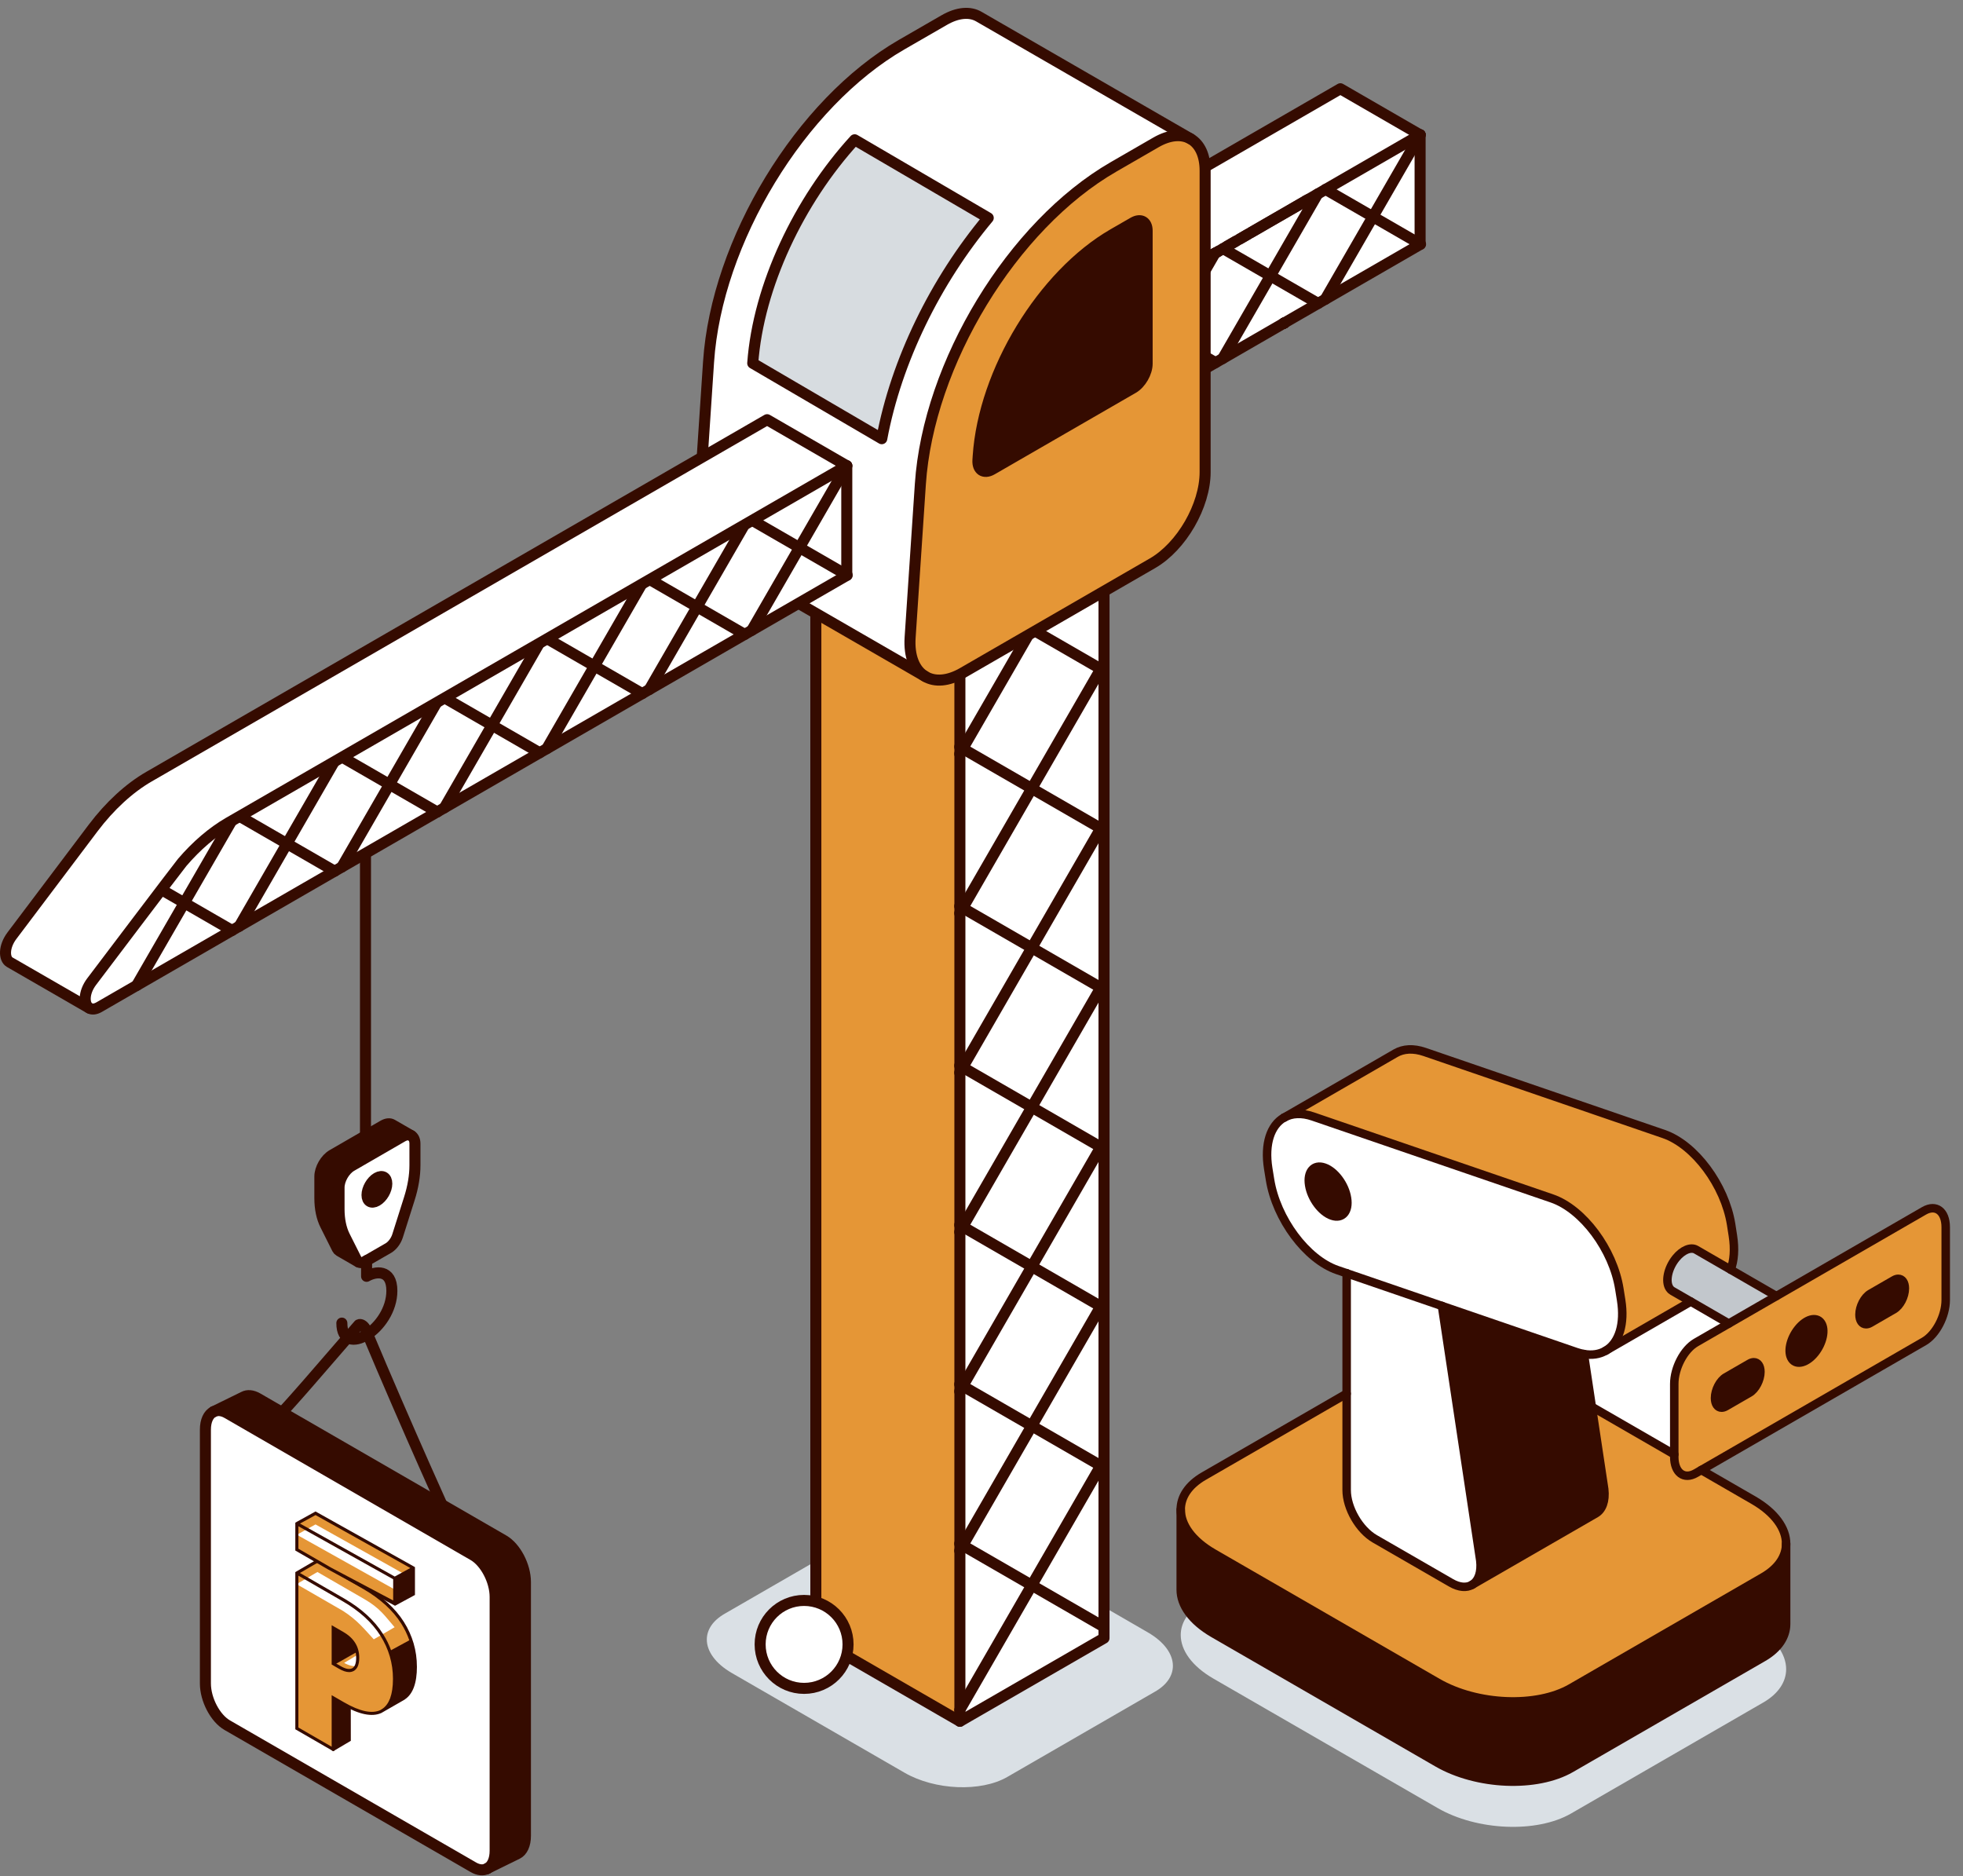 <svg width="113" height="108" viewBox="0 0 113 108" fill="none" xmlns="http://www.w3.org/2000/svg">
<rect x="0" y="0" width="113" height="108" fill="#808080" stroke="none"/>
<path d="M67.518 95.885C67.518 96.442 67.182 96.973 66.496 97.367L57.983 102.283C56.467 103.158 53.82 103.048 52.072 102.039L42.135 96.303C41.178 95.751 40.688 95.044 40.688 94.372C40.688 93.817 41.024 93.286 41.71 92.891L48.04 89.237V93.508C48.04 94.304 48.598 95.271 49.287 95.669L52.663 97.617C53.029 97.828 53.356 97.847 53.594 97.71L59.082 94.543C59.363 94.38 59.517 94.001 59.454 93.464L58.906 89.819L62.559 91.929V92.032C62.559 92.739 62.988 93.065 63.521 92.757L63.758 92.619L66.071 93.957C67.028 94.509 67.518 95.216 67.518 95.886V95.885Z" fill="#DAE0E5"/>
<g clip-path="url(#clip0_4502_7078)">
<path d="M22.573 64.733L23.674 65.368C23.544 65.293 23.362 65.304 23.163 65.418L20.234 67.112C19.836 67.341 19.514 67.897 19.514 68.357V69.597C19.514 70.196 19.624 70.728 19.836 71.151L20.517 72.508C20.545 72.563 20.583 72.605 20.627 72.633L19.535 72.002C19.486 71.974 19.446 71.93 19.416 71.873L18.737 70.516C18.523 70.093 18.413 69.561 18.413 68.962V67.722C18.413 67.262 18.735 66.706 19.133 66.477L22.065 64.783C22.264 64.669 22.444 64.659 22.573 64.733Z" fill="#350B00"/>
<path d="M22.266 68.13C22.266 68.494 22.012 68.935 21.696 69.117C21.381 69.299 21.127 69.153 21.127 68.788C21.127 68.424 21.381 67.982 21.696 67.8C22.012 67.618 22.266 67.766 22.266 68.13Z" fill="#350B00"/>
<path d="M21.108 72.559L21.043 72.597C20.886 72.689 20.742 72.699 20.636 72.638L20.63 72.633C20.586 72.606 20.547 72.564 20.52 72.508L19.838 71.152C19.627 70.728 19.517 70.197 19.517 69.598V68.357C19.517 67.898 19.838 67.341 20.236 67.113L23.166 65.419C23.365 65.305 23.547 65.294 23.676 65.37C23.805 65.447 23.886 65.608 23.886 65.834V67.075C23.886 67.676 23.776 68.332 23.562 69.003L22.883 71.145C22.789 71.435 22.584 71.706 22.36 71.838L21.108 72.559ZM21.701 69.117C22.017 68.935 22.271 68.495 22.271 68.131C22.271 67.767 22.017 67.618 21.701 67.801C21.386 67.983 21.132 68.425 21.132 68.789C21.132 69.153 21.386 69.299 21.701 69.117Z" fill="white"/>
<path d="M20.636 72.638C20.742 72.699 20.886 72.689 21.043 72.597L22.36 71.838C22.584 71.706 22.789 71.435 22.883 71.145L23.562 69.003C23.776 68.332 23.886 67.676 23.886 67.075V65.834C23.886 65.608 23.805 65.447 23.676 65.37C23.547 65.294 23.365 65.305 23.166 65.419L20.236 67.113C19.838 67.341 19.517 67.898 19.517 68.357V69.598C19.517 70.197 19.627 70.728 19.838 71.152L20.52 72.508C20.547 72.564 20.586 72.606 20.63 72.633L20.636 72.638Z" stroke="#350B00" stroke-width="0.635" stroke-linecap="round" stroke-linejoin="round"/>
<path d="M21.103 72.559V73.465C21.59 73.183 22.558 73.016 22.558 74.301C22.558 76.479 19.679 78.237 19.679 76.158" stroke="#350B00" stroke-width="0.635" stroke-linecap="round" stroke-linejoin="round"/>
<path d="M22.266 68.13C22.266 67.766 22.012 67.618 21.696 67.8C21.381 67.982 21.127 68.424 21.127 68.788C21.127 69.153 21.381 69.299 21.696 69.117C22.012 68.935 22.266 68.494 22.266 68.13Z" stroke="#350B00" stroke-width="0.635" stroke-linecap="round" stroke-linejoin="round"/>
<path d="M20.634 72.637L19.535 72.002C19.486 71.974 19.446 71.93 19.416 71.873L18.737 70.516C18.523 70.093 18.413 69.561 18.413 68.962V67.722C18.413 67.262 18.735 66.706 19.133 66.477L22.065 64.783C22.264 64.669 22.444 64.659 22.573 64.733L23.674 65.368" stroke="#350B00" stroke-width="0.635" stroke-linecap="round" stroke-linejoin="round"/>
<path d="M21.039 65.796V45.51" stroke="#350B00" stroke-width="0.635" stroke-linecap="round" stroke-linejoin="round"/>
<path d="M55.215 29.391C54.978 29.529 54.785 29.533 54.648 29.453C54.315 29.258 54.3 28.561 54.775 27.931C58.862 22.736 59.993 20.323 62.675 18.771L67.66 15.894C67.66 15.894 67.673 15.886 67.69 15.877C67.694 15.873 67.7 15.871 67.709 15.867C67.713 15.864 67.717 15.86 67.722 15.858C67.73 15.852 67.741 15.847 67.751 15.841C67.76 15.835 67.77 15.828 67.783 15.824C67.787 15.82 67.791 15.818 67.796 15.816C67.808 15.807 67.823 15.799 67.842 15.788C67.673 15.886 67.679 15.89 67.916 15.746C67.94 15.731 67.965 15.716 67.995 15.701L68.024 15.682L68.071 15.657C68.084 15.648 68.096 15.64 68.111 15.634L68.153 15.608L68.45 15.437C67.931 15.737 67.98 15.708 68.687 15.301C68.695 15.295 68.704 15.291 68.712 15.287C68.729 15.276 68.744 15.267 68.761 15.259L68.968 15.138C68.297 15.526 68.342 15.5 69.117 15.052L69.244 14.979C68.649 15.322 68.799 15.236 69.663 14.736L70.141 14.461C69.773 14.675 69.995 14.541 70.628 14.179C70.711 14.133 70.791 14.086 70.871 14.04C70.711 14.133 70.842 14.056 71.138 13.885L72.438 13.136C73.048 12.784 73.2 12.695 72.772 12.941C73.568 12.484 73.776 12.363 73.268 12.655C74.104 12.175 74.231 12.101 73.615 12.456C73.708 12.403 73.797 12.35 73.88 12.304C74.656 11.861 74.703 11.83 74.047 12.206C74.068 12.194 74.089 12.183 74.108 12.172C74.843 11.755 74.879 11.728 74.269 12.079C74.297 12.062 74.322 12.048 74.347 12.033C74.997 11.656 75.029 11.639 74.496 11.946C75.103 11.597 75.143 11.573 74.745 11.802L81.746 7.759V14.073L73.945 18.578C73.945 18.578 73.943 18.58 73.939 18.58L73.926 18.589C73.926 18.589 73.92 18.589 73.92 18.593C73.918 18.595 73.913 18.597 73.909 18.599H73.903C73.89 18.61 73.877 18.616 73.867 18.623C73.841 18.637 73.812 18.654 73.774 18.678L73.763 18.682C73.746 18.692 73.731 18.701 73.719 18.709L55.215 29.391Z" fill="white"/>
<path d="M75.171 11.557L75.143 11.574C75.069 11.618 74.745 11.802 74.745 11.802L75.171 11.557Z" fill="white"/>
<path d="M74.751 11.803C75.149 11.575 75.109 11.598 74.501 11.947L74.751 11.803Z" fill="white"/>
<path d="M74.5 11.947C75.034 11.64 75.002 11.657 74.352 12.034C74.327 12.049 74.301 12.063 74.274 12.08C74.883 11.729 74.847 11.756 74.113 12.173C74.094 12.184 74.073 12.195 74.052 12.207C74.708 11.831 74.661 11.862 73.884 12.305C73.802 12.351 73.713 12.404 73.62 12.457C74.236 12.101 74.109 12.175 73.272 12.656L74.5 11.947Z" fill="white"/>
<path d="M73.951 18.58C73.951 18.58 73.949 18.58 73.949 18.582H73.943C73.943 18.582 73.949 18.58 73.951 18.58Z" fill="white"/>
<path d="M73.949 18.581C73.949 18.581 73.935 18.588 73.931 18.59L73.945 18.581H73.949Z" fill="white"/>
<path d="M73.915 18.6C73.915 18.6 73.899 18.609 73.893 18.614L73.909 18.602H73.915V18.6Z" fill="white"/>
<path d="M73.905 18.602L73.89 18.612C73.89 18.612 73.875 18.619 73.868 18.623C73.879 18.617 73.892 18.61 73.905 18.602Z" fill="white"/>
<path d="M73.273 12.656C73.781 12.364 73.573 12.484 72.777 12.941L73.273 12.656Z" fill="white"/>
<path d="M72.776 12.942C73.204 12.696 73.052 12.785 72.442 13.136L72.019 13.38L72.776 12.942Z" fill="white"/>
<path d="M71.137 13.885C70.841 14.057 70.71 14.133 70.87 14.04C70.79 14.086 70.71 14.133 70.627 14.18L71.137 13.885Z" fill="white"/>
<path d="M70.146 14.462L69.875 14.619C69.911 14.597 69.945 14.578 69.979 14.557C70.036 14.523 70.091 14.494 70.146 14.462Z" fill="white"/>
<path d="M69.973 14.557C69.939 14.579 69.906 14.598 69.87 14.619L69.662 14.737C69.762 14.68 69.865 14.621 69.973 14.557Z" fill="white"/>
<path d="M69.244 14.981L69.117 15.053C69.157 15.029 69.2 15.004 69.244 14.981Z" fill="white"/>
<path d="M68.973 15.139L68.766 15.259C68.806 15.236 68.844 15.213 68.882 15.19C68.912 15.173 68.943 15.156 68.973 15.139Z" fill="white"/>
<path d="M68.881 15.191C68.843 15.214 68.805 15.237 68.764 15.26C68.748 15.269 68.733 15.277 68.716 15.288C68.769 15.256 68.824 15.224 68.881 15.191Z" fill="white"/>
<path d="M68.451 15.438L68.384 15.477C68.405 15.464 68.427 15.451 68.451 15.438Z" fill="white"/>
<path d="M68.319 15.517C68.275 15.542 68.234 15.565 68.196 15.588L68.158 15.61C68.213 15.578 68.266 15.548 68.319 15.517Z" fill="white"/>
<path d="M68.156 15.609L68.113 15.634C68.098 15.641 68.086 15.649 68.073 15.658L68.026 15.683C68.069 15.658 68.113 15.634 68.156 15.609Z" fill="white"/>
<path d="M68.028 15.682L67.998 15.701C67.969 15.716 67.943 15.731 67.92 15.746L68.028 15.682Z" fill="white"/>
<path d="M67.715 15.867C67.715 15.867 67.699 15.874 67.694 15.879L67.704 15.872C67.704 15.872 67.71 15.867 67.715 15.867Z" fill="white"/>
<path d="M54.777 27.931C54.303 28.562 54.315 29.263 54.65 29.453L50.06 26.807C49.726 26.613 49.713 25.914 50.19 25.281L54.866 19.081C55.825 17.811 56.942 16.784 58.088 16.123L77.159 5.109L81.748 7.76L70.63 14.18C69.999 14.546 69.775 14.675 70.143 14.462L69.665 14.737C68.801 15.234 68.651 15.323 69.246 14.98C69.201 15.004 69.159 15.029 69.119 15.052C68.344 15.501 68.299 15.527 68.971 15.139C68.941 15.156 68.909 15.173 68.88 15.19C68.822 15.224 68.767 15.255 68.714 15.287C68.706 15.291 68.698 15.296 68.689 15.302C67.982 15.709 67.933 15.738 68.452 15.438C68.429 15.45 68.407 15.463 68.386 15.476C68.386 15.476 67.954 15.726 67.918 15.747C67.679 15.886 67.675 15.886 67.844 15.789C67.825 15.8 67.811 15.808 67.798 15.816C67.794 15.819 67.789 15.821 67.785 15.825C67.772 15.829 67.762 15.835 67.753 15.842C67.743 15.848 67.732 15.852 67.724 15.859C67.719 15.861 67.715 15.865 67.711 15.867C67.707 15.867 67.705 15.869 67.7 15.871L67.692 15.878C67.675 15.886 67.665 15.893 67.662 15.895L62.677 18.772C59.995 20.323 58.864 22.737 54.777 27.931Z" fill="white"/>
<path d="M72.019 13.379L81.75 7.759" stroke="#350B00" stroke-width="0.635" stroke-linecap="round" stroke-linejoin="round"/>
<path d="M71.373 13.753L71.849 13.478" stroke="#350B00" stroke-width="0.635" stroke-linecap="round" stroke-linejoin="round"/>
<path d="M70.627 14.18L71.137 13.885" stroke="#350B00" stroke-width="0.635" stroke-linecap="round" stroke-linejoin="round"/>
<path d="M69.662 14.737C69.762 14.68 69.865 14.621 69.973 14.557" stroke="#350B00" stroke-width="0.635" stroke-linecap="round" stroke-linejoin="round"/>
<path d="M68.716 15.288C68.769 15.256 68.824 15.224 68.881 15.191" stroke="#350B00" stroke-width="0.635" stroke-linecap="round" stroke-linejoin="round"/>
<path d="M67.694 15.879C67.694 15.879 67.706 15.872 67.715 15.867" stroke="#350B00" stroke-width="0.635" stroke-linecap="round" stroke-linejoin="round"/>
<path d="M67.92 15.746C67.943 15.731 67.969 15.716 67.998 15.701L68.028 15.682" stroke="#350B00" stroke-width="0.635" stroke-linecap="round" stroke-linejoin="round"/>
<path d="M68.026 15.683L68.073 15.658C68.086 15.649 68.098 15.641 68.113 15.634L68.156 15.609" stroke="#350B00" stroke-width="0.635" stroke-linecap="round" stroke-linejoin="round"/>
<path d="M68.319 15.517C68.275 15.542 68.234 15.565 68.196 15.588L68.158 15.61" stroke="#350B00" stroke-width="0.635" stroke-linecap="round" stroke-linejoin="round"/>
<path d="M68.451 15.438L68.384 15.477" stroke="#350B00" stroke-width="0.635" stroke-linecap="round" stroke-linejoin="round"/>
<path d="M68.973 15.139L68.766 15.259" stroke="#350B00" stroke-width="0.635" stroke-linecap="round" stroke-linejoin="round"/>
<path d="M69.244 14.981L69.117 15.053" stroke="#350B00" stroke-width="0.635" stroke-linecap="round" stroke-linejoin="round"/>
<path d="M70.146 14.462L69.875 14.619" stroke="#350B00" stroke-width="0.635" stroke-linecap="round" stroke-linejoin="round"/>
<path d="M75.283 11.494C75.283 11.494 75.281 11.496 75.277 11.498L75.256 11.511C75.256 11.511 75.249 11.515 75.243 11.518C75.243 11.518 75.283 11.494 75.205 11.539L75.201 11.543L75.171 11.558" stroke="#350B00" stroke-width="0.635" stroke-linecap="round" stroke-linejoin="round"/>
<path d="M69.875 14.618C69.911 14.597 69.945 14.578 69.979 14.556C70.036 14.523 70.091 14.493 70.146 14.461C69.778 14.675 70 14.542 70.633 14.18C70.715 14.133 70.796 14.087 70.876 14.04C70.715 14.133 70.847 14.057 71.143 13.886L72.443 13.136C73.052 12.785 73.205 12.696 72.777 12.941C73.573 12.484 73.781 12.363 73.273 12.656C74.109 12.175 74.236 12.101 73.62 12.457C73.713 12.404 73.802 12.351 73.884 12.304C74.661 11.862 74.708 11.83 74.052 12.207C74.073 12.194 74.094 12.184 74.113 12.173C74.848 11.756 74.884 11.728 74.274 12.08C74.301 12.063 74.327 12.048 74.352 12.033C75.002 11.656 75.034 11.639 74.5 11.946C75.108 11.597 75.148 11.574 74.75 11.802L75.176 11.557" stroke="#350B00" stroke-width="0.635" stroke-linecap="round" stroke-linejoin="round"/>
<path d="M69.87 14.619L69.662 14.737" stroke="#350B00" stroke-width="0.635" stroke-linecap="round" stroke-linejoin="round"/>
<path d="M68.383 15.475C68.404 15.462 68.426 15.45 68.449 15.437C67.93 15.737 67.979 15.708 68.686 15.301C68.695 15.295 68.703 15.291 68.711 15.287C68.728 15.276 68.743 15.267 68.76 15.259C68.8 15.236 68.838 15.212 68.876 15.189C68.906 15.172 68.938 15.155 68.968 15.138C68.296 15.526 68.341 15.5 69.116 15.052C69.156 15.028 69.198 15.003 69.243 14.979C68.648 15.322 68.798 15.236 69.662 14.736" stroke="#350B00" stroke-width="0.635" stroke-linecap="round" stroke-linejoin="round"/>
<path d="M68.385 15.476L68.314 15.517" stroke="#350B00" stroke-width="0.635" stroke-linecap="round" stroke-linejoin="round"/>
<path d="M67.713 15.868C67.713 15.868 67.721 15.861 67.726 15.859C67.734 15.853 67.745 15.849 67.755 15.842C67.764 15.836 67.774 15.83 67.787 15.825C67.791 15.821 67.796 15.819 67.8 15.817C67.812 15.809 67.827 15.8 67.846 15.79C67.677 15.887 67.681 15.887 67.92 15.747C67.956 15.726 67.992 15.705 68.028 15.684C68.071 15.658 68.115 15.635 68.157 15.61C68.213 15.578 68.265 15.548 68.318 15.517" stroke="#350B00" stroke-width="0.635" stroke-linecap="round" stroke-linejoin="round"/>
<path d="M67.715 15.867C67.715 15.867 67.708 15.87 67.704 15.872L67.694 15.879" stroke="#350B00" stroke-width="0.635" stroke-linecap="round" stroke-linejoin="round"/>
<path d="M54.648 29.454C54.314 29.264 54.301 28.563 54.776 27.932C58.863 22.737 59.994 20.324 62.676 18.772L67.661 15.895C67.661 15.895 67.674 15.887 67.691 15.878" stroke="#350B00" stroke-width="0.635" stroke-linecap="round" stroke-linejoin="round"/>
<path d="M73.915 18.6C73.915 18.6 73.899 18.609 73.893 18.614" stroke="#350B00" stroke-width="0.635" stroke-linecap="round" stroke-linejoin="round"/>
<path d="M73.951 18.58C73.951 18.58 73.949 18.582 73.943 18.582H73.951V18.58Z" stroke="#350B00" stroke-width="0.635" stroke-linecap="round" stroke-linejoin="round"/>
<path d="M73.931 18.59L73.945 18.581H73.949L73.931 18.59Z" stroke="#350B00" stroke-width="0.635" stroke-linecap="round" stroke-linejoin="round"/>
<path d="M73.893 18.613L73.908 18.602" stroke="#350B00" stroke-width="0.635" stroke-linecap="round" stroke-linejoin="round"/>
<path d="M73.891 18.613C73.891 18.613 73.875 18.619 73.868 18.624" stroke="#350B00" stroke-width="0.635" stroke-linecap="round" stroke-linejoin="round"/>
<path d="M73.907 18.602C73.894 18.61 73.881 18.616 73.871 18.623C73.845 18.637 73.816 18.654 73.778 18.678L73.767 18.682C73.75 18.693 73.735 18.701 73.722 18.709L55.219 29.391C54.982 29.529 54.789 29.535 54.651 29.453" stroke="#350B00" stroke-width="0.635" stroke-linecap="round" stroke-linejoin="round"/>
<path d="M73.905 18.603L73.913 18.6" stroke="#350B00" stroke-width="0.635" stroke-linecap="round" stroke-linejoin="round"/>
<path d="M81.748 7.759V14.073L73.947 18.578C73.947 18.578 73.945 18.578 73.945 18.58C73.939 18.58 73.932 18.587 73.928 18.589C73.924 18.591 73.922 18.589 73.922 18.593C73.92 18.595 73.915 18.597 73.911 18.599" stroke="#350B00" stroke-width="0.635" stroke-linecap="round" stroke-linejoin="round"/>
<path d="M81.748 7.76L77.159 5.109L58.088 16.123C56.942 16.784 55.825 17.811 54.866 19.081L50.19 25.281C49.713 25.914 49.726 26.613 50.06 26.807L54.65 29.456" stroke="#350B00" stroke-width="0.635" stroke-linecap="round" stroke-linejoin="round"/>
<path d="M81.755 7.757L76.287 17.228" stroke="#350B00" stroke-width="0.635" stroke-linecap="round" stroke-linejoin="round"/>
<path d="M75.876 17.466L70.408 14.31" stroke="#350B00" stroke-width="0.635" stroke-linecap="round" stroke-linejoin="round"/>
<path d="M69.945 14.575L64.48 24.043" stroke="#350B00" stroke-width="0.635" stroke-linecap="round" stroke-linejoin="round"/>
<path d="M70.383 20.638L75.851 11.167" stroke="#350B00" stroke-width="0.635" stroke-linecap="round" stroke-linejoin="round"/>
<path d="M76.306 10.902L81.774 14.058" stroke="#350B00" stroke-width="0.635" stroke-linecap="round" stroke-linejoin="round"/>
<path d="M69.972 20.872L64.504 17.716" stroke="#350B00" stroke-width="0.635" stroke-linecap="round" stroke-linejoin="round"/>
<path d="M63.55 25.437V94.291L55.256 99.079V30.227L63.55 25.437Z" fill="white"/>
<path d="M63.552 25.437L55.258 30.228L46.964 25.437L55.258 20.649L63.552 25.437Z" fill="white"/>
<path d="M55.258 30.227V99.079L46.964 94.291V25.437L55.258 30.227Z" fill="#E59636"/>
<path d="M46.964 25.437L55.258 20.649L63.552 25.437L55.258 30.228L46.964 25.437Z" stroke="#350B00" stroke-width="0.635" stroke-linecap="round" stroke-linejoin="round"/>
<path d="M55.256 30.227V99.079" stroke="#350B00" stroke-width="0.635" stroke-linecap="round" stroke-linejoin="round"/>
<path d="M46.964 25.437V94.291L55.258 99.079L63.552 94.291V25.437" stroke="#350B00" stroke-width="0.635" stroke-linecap="round" stroke-linejoin="round"/>
<path d="M55.246 33.818L63.54 38.606" stroke="#350B00" stroke-width="0.635" stroke-linecap="round" stroke-linejoin="round"/>
<path d="M55.246 43.397L63.54 29.03" stroke="#350B00" stroke-width="0.635" stroke-linecap="round" stroke-linejoin="round"/>
<path d="M55.246 42.991L63.54 47.78" stroke="#350B00" stroke-width="0.635" stroke-linecap="round" stroke-linejoin="round"/>
<path d="M55.246 52.57L63.54 38.203" stroke="#350B00" stroke-width="0.635" stroke-linecap="round" stroke-linejoin="round"/>
<path d="M55.246 52.162L63.54 56.951" stroke="#350B00" stroke-width="0.635" stroke-linecap="round" stroke-linejoin="round"/>
<path d="M55.246 61.741L63.54 47.374" stroke="#350B00" stroke-width="0.635" stroke-linecap="round" stroke-linejoin="round"/>
<path d="M55.246 61.335L63.54 66.124" stroke="#350B00" stroke-width="0.635" stroke-linecap="round" stroke-linejoin="round"/>
<path d="M55.246 70.914L63.54 56.547" stroke="#350B00" stroke-width="0.635" stroke-linecap="round" stroke-linejoin="round"/>
<path d="M55.246 70.508L63.54 75.297" stroke="#350B00" stroke-width="0.635" stroke-linecap="round" stroke-linejoin="round"/>
<path d="M55.246 80.087L63.54 65.72" stroke="#350B00" stroke-width="0.635" stroke-linecap="round" stroke-linejoin="round"/>
<path d="M55.246 79.68L63.54 84.468" stroke="#350B00" stroke-width="0.635" stroke-linecap="round" stroke-linejoin="round"/>
<path d="M55.246 89.259L63.54 74.891" stroke="#350B00" stroke-width="0.635" stroke-linecap="round" stroke-linejoin="round"/>
<path d="M55.246 88.853L63.54 93.641" stroke="#350B00" stroke-width="0.635" stroke-linecap="round" stroke-linejoin="round"/>
<path d="M55.246 98.432L63.54 84.064" stroke="#350B00" stroke-width="0.635" stroke-linecap="round" stroke-linejoin="round"/>
<path d="M69.373 9.829V27.173C69.373 29.105 68.018 31.457 66.341 32.422L55.414 38.733C54.574 39.218 53.816 39.26 53.272 38.945L53.229 38.919C52.649 38.559 52.321 37.785 52.391 36.699L52.98 27.871C53.443 20.915 58.278 12.968 64.089 9.613L66.545 8.195C67.326 7.744 68.035 7.701 68.545 7.998C69.055 8.294 69.373 8.927 69.373 9.829ZM66.032 20.932V13.282C66.032 12.765 65.67 12.556 65.224 12.816L64.089 13.47C60.02 15.818 56.631 21.385 56.307 26.256L56.293 26.48C56.257 27.048 56.629 27.297 57.103 27.024L65.224 22.335C65.67 22.077 66.032 21.449 66.032 20.932Z" fill="#E59636"/>
<path d="M56.353 0.959L68.546 7.997C68.036 7.701 67.327 7.743 66.546 8.194L64.09 9.613C58.279 12.968 53.444 20.915 52.981 27.871L52.392 36.698C52.323 37.784 52.651 38.559 53.231 38.919L41.08 31.906C40.476 31.556 40.127 30.771 40.201 29.657L40.788 20.832C41.251 13.876 46.088 5.927 51.899 2.572L54.355 1.156C55.136 0.705 55.843 0.66 56.353 0.959ZM56.887 12.543L49.198 8.046C45.997 11.543 43.652 16.474 43.33 20.908L50.758 25.252C51.596 20.762 53.855 16.169 56.887 12.543Z" fill="white"/>
<path d="M66.035 13.281V20.932C66.035 21.448 65.673 22.077 65.227 22.335L57.106 27.024C56.632 27.297 56.259 27.047 56.295 26.48L56.31 26.256C56.634 21.385 60.023 15.817 64.092 13.47L65.227 12.816C65.673 12.555 66.035 12.765 66.035 13.281Z" fill="#350B00"/>
<path d="M49.199 8.046L56.888 12.542C53.856 16.168 51.597 20.762 50.759 25.252L43.331 20.908C43.653 16.473 45.998 11.543 49.199 8.046Z" fill="#D7DCE0"/>
<path d="M53.229 38.919C52.649 38.559 52.321 37.785 52.391 36.699L52.98 27.871C53.443 20.915 58.278 12.968 64.089 9.613L66.545 8.195C67.326 7.744 68.035 7.701 68.545 7.998C69.055 8.294 69.373 8.927 69.373 9.829V27.173C69.373 29.105 68.018 31.457 66.341 32.422L55.414 38.733C54.574 39.218 53.816 39.26 53.272 38.945" stroke="#350B00" stroke-width="0.635" stroke-linecap="round" stroke-linejoin="round"/>
<path d="M66.035 20.932V13.281C66.035 12.765 65.673 12.555 65.227 12.816L64.092 13.47C60.023 15.817 56.634 21.385 56.31 26.256L56.295 26.48C56.259 27.047 56.632 27.297 57.106 27.024L65.227 22.335C65.673 22.077 66.035 21.448 66.035 20.932Z" stroke="#350B00" stroke-width="0.635" stroke-linecap="round" stroke-linejoin="round"/>
<path d="M53.273 38.944L41.08 31.906C40.476 31.556 40.127 30.771 40.201 29.657L40.788 20.832C41.251 13.876 46.088 5.927 51.899 2.572L54.355 1.156C55.136 0.705 55.843 0.66 56.353 0.959L68.546 7.997" stroke="#350B00" stroke-width="0.635" stroke-linecap="round" stroke-linejoin="round"/>
<path d="M43.331 20.908L50.759 25.252C51.597 20.762 53.856 16.168 56.888 12.542L49.199 8.046C45.998 11.543 43.653 16.473 43.331 20.908Z" stroke="#350B00" stroke-width="0.635" stroke-linecap="round" stroke-linejoin="round"/>
<path d="M5.713 57.967C5.476 58.104 5.283 58.108 5.146 58.028C4.813 57.833 4.799 57.137 5.273 56.506C5.273 56.506 10.305 49.852 10.489 49.639C11.316 48.673 12.235 47.888 13.173 47.346L48.745 26.808V33.123L5.713 57.967Z" fill="white"/>
<path d="M48.743 26.808L43.275 36.279" stroke="#350B00" stroke-width="0.635" stroke-linecap="round" stroke-linejoin="round"/>
<path d="M42.868 36.516L37.402 33.359" stroke="#350B00" stroke-width="0.635" stroke-linecap="round" stroke-linejoin="round"/>
<path d="M36.939 33.627L31.474 43.094" stroke="#350B00" stroke-width="0.635" stroke-linecap="round" stroke-linejoin="round"/>
<path d="M37.378 39.688L42.846 30.219" stroke="#350B00" stroke-width="0.635" stroke-linecap="round" stroke-linejoin="round"/>
<path d="M43.301 29.951L48.769 33.108" stroke="#350B00" stroke-width="0.635" stroke-linecap="round" stroke-linejoin="round"/>
<path d="M36.969 39.924L31.501 36.768" stroke="#350B00" stroke-width="0.635" stroke-linecap="round" stroke-linejoin="round"/>
<path d="M31.065 43.329L25.597 40.173" stroke="#350B00" stroke-width="0.635" stroke-linecap="round" stroke-linejoin="round"/>
<path d="M25.14 40.439L19.674 49.908" stroke="#350B00" stroke-width="0.635" stroke-linecap="round" stroke-linejoin="round"/>
<path d="M25.578 46.5L31.044 37.031" stroke="#350B00" stroke-width="0.635" stroke-linecap="round" stroke-linejoin="round"/>
<path d="M19.266 50.147L13.798 46.991" stroke="#350B00" stroke-width="0.635" stroke-linecap="round" stroke-linejoin="round"/>
<path d="M13.773 53.319L19.24 43.847" stroke="#350B00" stroke-width="0.635" stroke-linecap="round" stroke-linejoin="round"/>
<path d="M19.701 43.583L25.169 46.739" stroke="#350B00" stroke-width="0.635" stroke-linecap="round" stroke-linejoin="round"/>
<path d="M13.331 47.258L7.863 56.726" stroke="#350B00" stroke-width="0.635" stroke-linecap="round" stroke-linejoin="round"/>
<path d="M9.299 51.212L13.359 53.556" stroke="#350B00" stroke-width="0.635" stroke-linecap="round" stroke-linejoin="round"/>
<path d="M5.275 56.507C4.801 57.138 4.813 57.838 5.148 58.029L0.558 55.383C0.224 55.188 0.211 54.489 0.688 53.856L5.364 47.656C6.323 46.386 7.44 45.359 8.586 44.699L44.158 24.158L48.747 26.809L13.175 47.347C12.237 47.889 11.319 48.674 10.491 49.639C10.307 49.853 10.129 50.076 9.953 50.304L5.275 56.507Z" fill="white"/>
<path d="M48.745 26.808V33.123L5.713 57.967C5.476 58.104 5.283 58.108 5.146 58.028C4.813 57.833 4.799 57.137 5.273 56.506C5.273 56.506 10.305 49.852 10.489 49.639C11.316 48.673 12.235 47.888 13.173 47.346L48.745 26.808Z" stroke="#350B00" stroke-width="0.635" stroke-linecap="round" stroke-linejoin="round"/>
<path d="M48.747 26.809L44.158 24.158L8.586 44.699C7.44 45.359 6.323 46.386 5.364 47.656L0.688 53.856C0.211 54.489 0.224 55.188 0.558 55.383L5.148 58.031" stroke="#350B00" stroke-width="0.635" stroke-linecap="round" stroke-linejoin="round"/>
<path d="M30.246 91.061V105.67C30.246 106.193 30.066 106.555 29.786 106.699L28.046 107.554C28.321 107.406 28.497 107.044 28.497 106.527V91.919C28.497 90.994 27.934 89.918 27.24 89.518L13.078 81.343C12.79 81.178 12.525 81.152 12.313 81.245L14.026 80.405C14.244 80.291 14.521 80.31 14.824 80.483L28.986 88.659C29.68 89.059 30.244 90.134 30.244 91.059L30.246 91.061Z" fill="#350B00"/>
<path d="M28.499 91.92V106.529C28.499 107.046 28.323 107.406 28.048 107.556L28.042 107.56C27.824 107.672 27.546 107.655 27.244 107.48L13.082 99.304C12.387 98.904 11.824 97.829 11.824 96.904V82.295C11.824 81.774 12.002 81.412 12.284 81.266L12.318 81.249C12.529 81.156 12.794 81.179 13.082 81.347L27.244 89.522C27.938 89.922 28.501 90.998 28.501 91.923L28.499 91.92Z" fill="white"/>
<path d="M21.087 94.154L21.07 94.128C20.568 93.588 19.807 92.767 19.767 92.715C19.733 92.667 19.698 92.618 18.786 92.768L18.735 92.776L18.207 94.155L18.886 96.407L20.739 96.854L21.811 95.902L21.087 94.153V94.154Z" fill="#350B00"/>
<path d="M19.183 95.758L20.946 94.756L21.43 96.828L19.747 97.085L18.959 96.333L19.183 95.758Z" fill="#E59636"/>
<path d="M19.718 97.179L18.854 96.355L19.111 95.695L21.006 94.618L21.539 96.9L19.718 97.178V97.179ZM19.063 96.309L19.778 96.989L21.321 96.752L20.887 94.892L19.255 95.819L19.064 96.308L19.063 96.309Z" fill="#350B00"/>
<path d="M20.191 97.314L19.274 96.694L19.093 97.729V100.748L19.182 100.8L20.195 100.201L20.191 97.314Z" fill="#350B00"/>
<path d="M23.91 95.936C23.91 95.027 23.664 94.182 23.173 93.406C22.681 92.629 21.946 91.958 20.968 91.392L18.287 89.844L17.089 90.541L19.77 92.09C20.75 92.655 21.484 93.326 21.975 94.103C22.465 94.881 22.712 95.724 22.712 96.633C22.712 97.542 22.48 98.186 22.022 98.459V98.464L23.215 97.77V97.766C23.676 97.493 23.91 96.886 23.91 95.936Z" fill="#E59636"/>
<path d="M20.667 95.194C20.669 95.208 19.811 95.715 19.811 95.715C19.811 95.715 20.327 96.037 20.72 95.849C21.112 95.66 20.928 95.268 20.928 95.268L20.667 95.194Z" fill="white"/>
<path d="M22.711 96.634C22.711 97.633 22.455 98.258 21.944 98.508C21.434 98.758 20.709 98.611 19.77 98.069L19.182 97.729V100.697L17.089 99.489V90.543L19.77 92.091C20.75 92.657 21.484 93.328 21.975 94.105C22.465 94.883 22.712 95.726 22.712 96.635L22.711 96.634ZM19.182 95.759L19.563 95.979C19.877 96.161 20.127 96.203 20.313 96.106C20.498 96.009 20.591 95.782 20.591 95.422C20.591 94.818 20.302 94.349 19.722 94.014L19.182 93.702V95.758V95.759Z" fill="#E59636"/>
<path d="M21.516 94.36L22.716 93.663C22.15 93.014 21.891 92.573 20.955 92.034L18.273 90.485L17.074 91.183L19.756 92.731C20.592 93.273 20.97 93.774 21.516 94.36Z" fill="white"/>
<path d="M19.767 93.937L19.092 93.548V95.81L19.517 96.056C19.735 96.182 19.93 96.246 20.096 96.246C20.19 96.246 20.276 96.225 20.354 96.185C20.569 96.072 20.68 95.815 20.68 95.422C20.68 94.786 20.373 94.287 19.766 93.937H19.767ZM20.271 96.027C20.115 96.108 19.892 96.066 19.608 95.901L19.271 95.707V93.857L19.678 94.092C20.233 94.412 20.503 94.847 20.503 95.422C20.503 95.743 20.425 95.947 20.273 96.027H20.271Z" fill="#350B00"/>
<path d="M23.999 95.936C23.999 95.013 23.747 94.146 23.249 93.357C22.752 92.572 21.999 91.884 21.013 91.314L18.287 89.74L17 90.49V99.538L19.183 100.799L19.272 100.747V97.882L19.726 98.145C20.67 98.69 21.418 98.841 21.952 98.6L23.261 97.848L23.318 97.81V97.808C23.77 97.502 24 96.873 24 95.936H23.999ZM18.287 89.947L20.923 91.469C21.885 92.025 22.616 92.692 23.097 93.453C23.292 93.761 23.446 94.083 23.562 94.415L22.511 94.987C22.394 94.666 22.24 94.354 22.05 94.055C21.553 93.269 20.8 92.581 19.814 92.011L17.265 90.54L18.287 89.947ZM22.125 98.272C22.078 98.314 22.029 98.351 21.975 98.383C21.952 98.397 21.93 98.415 21.906 98.427C21.427 98.662 20.723 98.515 19.814 97.991L19.092 97.574V100.542L17.177 99.436V90.696L19.724 92.167C20.686 92.722 21.417 93.389 21.898 94.15C22.377 94.909 22.621 95.744 22.621 96.632C22.621 96.748 22.617 96.858 22.61 96.963C22.607 97.015 22.599 97.063 22.594 97.112C22.589 97.162 22.585 97.214 22.578 97.261C22.569 97.324 22.556 97.382 22.544 97.44C22.538 97.468 22.532 97.497 22.526 97.525C22.51 97.59 22.491 97.65 22.471 97.709C22.466 97.725 22.46 97.742 22.456 97.758C22.432 97.821 22.405 97.879 22.376 97.934C22.372 97.942 22.368 97.951 22.364 97.959C22.333 98.016 22.298 98.07 22.262 98.119C22.26 98.122 22.257 98.126 22.255 98.129C22.215 98.18 22.174 98.226 22.128 98.268C22.128 98.268 22.126 98.27 22.125 98.271V98.272Z" fill="#350B00"/>
<path d="M18.981 90.29L17.089 89.197V87.697L22.723 90.849V92.349L21.075 91.498" fill="#E59636"/>
<path d="M17.089 87.697L18.163 87.104L23.797 90.255L22.723 90.849L17.089 87.697Z" fill="#E59636"/>
<path d="M17.089 88.34L18.163 87.746L23.797 90.898L22.723 91.492L17.089 88.34Z" fill="white"/>
<path d="M22.739 92.428L23.887 91.807V90.204L23.797 90.152L18.163 87L17.089 87.594L17 87.646V89.249L18.892 90.341M18.163 87.207L23.619 90.255L22.723 90.746L17.269 87.697L18.165 87.207H18.163ZM19.07 90.238L17.178 89.145V87.852L22.633 90.901V92.124" fill="#350B00"/>
<path d="M12.319 81.246C12.531 81.153 12.796 81.176 13.084 81.343L27.245 89.519C27.94 89.919 28.503 90.994 28.503 91.919V106.528C28.503 107.045 28.327 107.404 28.052 107.555" stroke="#350B00" stroke-width="0.635" stroke-linecap="round" stroke-linejoin="round"/>
<path d="M28.042 107.558C27.824 107.67 27.546 107.653 27.244 107.477L13.082 99.302C12.387 98.902 11.824 97.826 11.824 96.901V82.293C11.824 81.772 12.002 81.41 12.284 81.264" stroke="#350B00" stroke-width="0.635" stroke-linecap="round" stroke-linejoin="round"/>
<path d="M12.282 81.262L14.029 80.405C14.247 80.291 14.524 80.31 14.827 80.483L28.989 88.659C29.683 89.059 30.246 90.134 30.246 91.059V105.668C30.246 106.191 30.066 106.553 29.787 106.697L28.04 107.556" stroke="#350B00" stroke-width="0.635" stroke-linecap="round" stroke-linejoin="round"/>
<path d="M15.628 81.957C17.156 80.335 18.012 79.288 20.653 76.254C20.757 76.197 20.922 76.292 21.028 76.47C23.501 82.372 26.054 87.975 26.054 87.975" stroke="#350B00" stroke-width="0.635" stroke-linecap="round" stroke-linejoin="round"/>
<path d="M46.286 92.121C47.684 92.121 48.818 93.254 48.818 94.651C48.818 96.048 47.686 97.183 46.286 97.183C44.887 97.183 43.757 96.05 43.757 94.651C43.757 93.252 44.889 92.121 46.286 92.121Z" fill="white"/>
<path d="M48.818 94.651C48.818 93.254 47.686 92.121 46.286 92.121C44.887 92.121 43.757 93.254 43.757 94.651C43.757 96.048 44.889 97.183 46.286 97.183C47.684 97.183 48.818 96.05 48.818 94.651Z" stroke="#350B00" stroke-width="0.635" stroke-linecap="round" stroke-linejoin="round"/>
</g>
<path d="M102.82 96.077C102.82 96.8 102.383 97.49 101.492 98.002L90.435 104.387C88.465 105.523 85.027 105.382 82.756 104.07L69.849 96.62C68.606 95.903 67.969 94.984 67.969 94.112C67.969 93.391 68.406 92.701 69.296 92.187L77.519 87.441V92.99C77.519 94.024 78.244 95.28 79.139 95.797L83.525 98.326C83.999 98.6 84.425 98.625 84.733 98.447L91.862 94.334C92.227 94.122 92.426 93.629 92.345 92.933L91.633 88.198L96.378 90.938V91.072C96.378 91.99 96.936 92.414 97.627 92.014L97.935 91.835L100.94 93.572C102.182 94.29 102.82 95.208 102.82 96.079V96.077Z" fill="#DAE0E5"/>
<path d="M112.005 70.638V74.828C112.005 75.748 111.445 76.814 110.757 77.212L97.628 84.793C96.937 85.192 96.379 84.768 96.379 83.85V79.66C96.379 78.742 96.937 77.675 97.628 77.276L110.757 69.695C111.445 69.299 112.005 69.72 112.005 70.638ZM109.658 74.162C109.658 73.817 109.501 73.609 109.278 73.609C109.203 73.609 109.116 73.634 109.03 73.684L107.671 74.469C107.324 74.67 107.044 75.209 107.044 75.673C107.044 76.02 107.2 76.225 107.422 76.225C107.499 76.225 107.583 76.203 107.671 76.15L109.03 75.364C109.377 75.164 109.658 74.627 109.658 74.162ZM104.473 77.873C104.935 77.295 105.096 76.522 104.827 76.141C104.561 75.761 103.969 75.919 103.508 76.496C103.044 77.073 102.885 77.847 103.152 78.227C103.418 78.608 104.01 78.448 104.473 77.873ZM101.342 78.964C101.342 78.618 101.185 78.411 100.962 78.411C100.885 78.411 100.799 78.435 100.712 78.487L99.355 79.27C99.008 79.471 98.726 80.009 98.726 80.474C98.726 80.82 98.882 81.027 99.104 81.027C99.183 81.027 99.267 81.002 99.355 80.95L100.712 80.167C101.06 79.967 101.342 79.427 101.342 78.964Z" fill="#E59636"/>
<path d="M109.274 73.609C109.498 73.609 109.654 73.816 109.654 74.162C109.654 74.625 109.374 75.163 109.027 75.364L107.668 76.15C107.58 76.202 107.495 76.225 107.418 76.225C107.197 76.225 107.04 76.019 107.04 75.672C107.04 75.209 107.321 74.669 107.668 74.469L109.027 73.684C109.113 73.633 109.199 73.609 109.274 73.609Z" fill="#350B00"/>
<path d="M104.827 76.139C105.097 76.52 104.937 77.293 104.474 77.871C104.01 78.447 103.418 78.605 103.152 78.225C102.885 77.845 103.043 77.072 103.508 76.494C103.97 75.917 104.562 75.76 104.827 76.139Z" fill="#350B00"/>
<path d="M102.82 88.857V93.474C102.82 94.196 102.383 94.886 101.492 95.398L90.435 101.783C88.465 102.92 85.027 102.778 82.756 101.467L69.849 94.017C68.606 93.299 67.969 92.381 67.969 91.51V86.891C67.969 87.764 68.606 88.681 69.849 89.4L82.755 96.85C85.027 98.161 88.463 98.305 90.433 97.166L101.491 90.781C102.381 90.269 102.818 89.579 102.818 88.857H102.82Z" fill="#350B00"/>
<path d="M102.82 88.857C102.82 89.58 102.383 90.269 101.492 90.782L90.435 97.167C88.465 98.303 85.027 98.162 82.756 96.85L69.849 89.4C68.606 88.683 67.969 87.764 67.969 86.892C67.969 86.171 68.406 85.481 69.296 84.967L77.519 80.221V85.77C77.519 86.804 78.244 88.059 79.139 88.576L83.525 91.106C83.999 91.38 84.425 91.405 84.733 91.227L91.862 87.114C92.227 86.902 92.426 86.409 92.345 85.713L91.633 80.978L96.378 83.718V83.852C96.378 84.77 96.936 85.194 97.627 84.794L97.935 84.615L100.94 86.352C102.182 87.07 102.82 87.988 102.82 88.859V88.857Z" fill="#E59636"/>
<path d="M102.256 74.6L99.517 76.182L97.33 74.917H97.329L96.267 74.305C96.208 74.271 96.158 74.222 96.114 74.16C95.848 73.778 96.004 73.007 96.468 72.43C96.856 71.947 97.334 71.758 97.637 71.932L102.257 74.6H102.256Z" fill="#C2C7CC"/>
<path d="M100.96 78.412C101.183 78.412 101.34 78.619 101.34 78.964C101.34 79.428 101.057 79.967 100.71 80.168L99.353 80.951C99.265 81.003 99.18 81.028 99.102 81.028C98.88 81.028 98.724 80.82 98.724 80.475C98.724 80.011 99.006 79.472 99.353 79.271L100.71 78.488C100.797 78.436 100.883 78.412 100.96 78.412Z" fill="#350B00"/>
<path d="M99.753 71.117C99.877 71.895 99.821 72.564 99.626 73.081L97.639 71.933C97.337 71.758 96.858 71.947 96.47 72.43C96.008 73.007 95.852 73.779 96.116 74.161C96.158 74.223 96.209 74.272 96.269 74.306L97.331 74.917L92.481 77.718C93.193 77.263 93.541 76.221 93.32 74.831L93.218 74.192C92.859 71.928 91.122 69.597 89.343 68.984L75.581 64.266C74.932 64.042 74.367 64.078 73.929 64.325L80.343 60.622C80.784 60.368 81.356 60.327 82.013 60.552L95.773 65.274C97.553 65.885 99.291 68.216 99.652 70.481L99.751 71.119L99.753 71.117Z" fill="#E59636"/>
<path d="M99.515 76.183L97.623 77.274C96.931 77.674 96.374 78.74 96.374 79.659V83.715L91.629 80.975L91.171 77.936C91.65 78.019 92.073 77.953 92.415 77.754L97.326 74.917H97.328L99.515 76.183Z" fill="white"/>
<path d="M77.523 73.285L76.989 73.102C75.21 72.49 73.475 70.16 73.114 67.894L73.012 67.257C72.783 65.826 73.16 64.766 73.912 64.332L73.93 64.323C74.368 64.076 74.933 64.04 75.582 64.264L89.342 68.984C91.121 69.597 92.86 71.928 93.217 74.191L93.32 74.831C93.54 76.22 93.193 77.262 92.48 77.717L92.42 77.753C92.077 77.952 91.655 78.021 91.175 77.934C91.038 77.91 90.896 77.874 90.749 77.823L77.521 73.283L77.523 73.285ZM76.675 69.972C77.278 70.179 77.668 69.726 77.544 68.961C77.423 68.193 76.836 67.407 76.234 67.201C75.631 66.994 75.241 67.448 75.365 68.212C75.487 68.981 76.073 69.765 76.675 69.972Z" fill="white"/>
<path d="M92.34 85.71C92.42 86.405 92.221 86.899 91.858 87.111L84.763 91.205C85.107 90.985 85.291 90.499 85.212 89.825L83.005 75.168L90.745 77.825C90.892 77.874 91.034 77.91 91.171 77.936L92.342 85.712L92.34 85.71Z" fill="#350B00"/>
<path d="M85.217 89.827C85.295 90.499 85.111 90.985 84.768 91.207L84.734 91.226C84.427 91.406 84.002 91.381 83.526 91.106L79.14 88.576C78.246 88.059 77.52 86.803 77.52 85.769V73.286L83.009 75.17L85.215 89.827H85.217Z" fill="white"/>
<path d="M77.541 68.963C77.665 69.728 77.275 70.182 76.671 69.975C76.07 69.767 75.483 68.981 75.362 68.215C75.238 67.45 75.628 66.997 76.231 67.204C76.833 67.409 77.422 68.197 77.541 68.963Z" fill="#350B00"/>
<path d="M77.519 80.22L69.296 84.966C68.406 85.48 67.969 86.17 67.969 86.891C67.969 87.763 68.606 88.68 69.849 89.399L82.755 96.849C85.027 98.16 88.463 98.304 90.433 97.165L101.491 90.78C102.381 90.268 102.818 89.578 102.818 88.856C102.818 87.985 102.181 87.068 100.938 86.349L97.934 84.614" stroke="#350B00" stroke-width="0.489" stroke-linecap="round" stroke-linejoin="round"/>
<path d="M96.381 83.717L91.635 80.977" stroke="#350B00" stroke-width="0.489" stroke-linecap="round" stroke-linejoin="round"/>
<path d="M67.969 86.892V91.511C67.969 92.382 68.606 93.298 69.849 94.017L82.755 101.469C85.027 102.779 88.463 102.922 90.433 101.785L101.491 95.4C102.381 94.888 102.818 94.198 102.818 93.476V88.859" stroke="#350B00" stroke-width="0.489" stroke-linecap="round" stroke-linejoin="round"/>
<path d="M84.734 91.225C84.427 91.405 84.002 91.38 83.526 91.105L79.14 88.575C78.246 88.058 77.52 86.802 77.52 85.768V73.283" stroke="#350B00" stroke-width="0.489" stroke-linecap="round" stroke-linejoin="round"/>
<path d="M83.005 75.168L85.212 89.826C85.29 90.498 85.106 90.984 84.763 91.205" stroke="#350B00" stroke-width="0.489" stroke-linecap="round" stroke-linejoin="round"/>
<path d="M84.734 91.226L91.863 87.113C92.228 86.901 92.427 86.408 92.346 85.712L91.175 77.937" stroke="#350B00" stroke-width="0.489" stroke-linecap="round" stroke-linejoin="round"/>
<path d="M92.481 77.718C93.193 77.263 93.541 76.221 93.32 74.831L93.218 74.192C92.859 71.928 91.122 69.597 89.343 68.984L75.581 64.266C74.932 64.042 74.367 64.078 73.929 64.325" stroke="#350B00" stroke-width="0.489" stroke-linecap="round" stroke-linejoin="round"/>
<path d="M73.905 64.335C73.152 64.769 72.777 65.829 73.005 67.259L73.108 67.897C73.47 70.162 75.203 72.493 76.983 73.105L90.743 77.826C90.89 77.875 91.031 77.912 91.168 77.937C91.648 78.023 92.07 77.955 92.413 77.756" stroke="#350B00" stroke-width="0.489" stroke-linecap="round" stroke-linejoin="round"/>
<path d="M75.362 68.214C75.238 67.449 75.628 66.995 76.231 67.203C76.833 67.408 77.422 68.196 77.541 68.962C77.665 69.727 77.275 70.181 76.671 69.973C76.07 69.766 75.483 68.98 75.362 68.214Z" stroke="#350B00" stroke-width="0.489" stroke-linecap="round" stroke-linejoin="round"/>
<path d="M92.418 77.755L97.329 74.918" stroke="#350B00" stroke-width="0.489" stroke-linecap="round" stroke-linejoin="round"/>
<path d="M99.625 73.083C99.821 72.566 99.874 71.896 99.752 71.119L99.653 70.482C99.291 68.216 97.554 65.886 95.774 65.274L82.011 60.551C81.354 60.326 80.781 60.367 80.341 60.621L73.91 64.335" stroke="#350B00" stroke-width="0.489" stroke-linecap="round" stroke-linejoin="round"/>
<path d="M103.152 78.226C103.418 78.608 104.01 78.448 104.473 77.872C104.935 77.295 105.096 76.522 104.827 76.14C104.561 75.76 103.969 75.918 103.508 76.495C103.044 77.073 102.885 77.846 103.152 78.226Z" stroke="#350B00" stroke-width="0.489" stroke-linecap="round" stroke-linejoin="round"/>
<path d="M102.256 74.601L97.636 71.933C97.334 71.758 96.855 71.947 96.466 72.43C96.005 73.007 95.848 73.779 96.113 74.16C96.155 74.222 96.206 74.271 96.266 74.305L97.328 74.917H97.329L99.516 76.183" stroke="#350B00" stroke-width="0.489" stroke-linecap="round" stroke-linejoin="round"/>
<path d="M96.379 83.717V83.85C96.379 84.769 96.937 85.193 97.628 84.793L110.757 77.213C111.445 76.815 112.005 75.748 112.005 74.828V70.638C112.005 69.72 111.445 69.299 110.757 69.696L97.628 77.276C96.937 77.676 96.379 78.742 96.379 79.66V83.717Z" stroke="#350B00" stroke-width="0.489" stroke-linecap="round" stroke-linejoin="round"/>
<path d="M107.668 76.149L109.027 75.363C109.374 75.162 109.654 74.626 109.654 74.161C109.654 73.815 109.498 73.608 109.274 73.608C109.199 73.608 109.113 73.632 109.027 73.683L107.668 74.467C107.321 74.668 107.04 75.208 107.04 75.671C107.04 76.018 107.197 76.224 107.418 76.224C107.495 76.224 107.58 76.201 107.668 76.149Z" stroke="#350B00" stroke-width="0.489" stroke-linecap="round" stroke-linejoin="round"/>
<path d="M99.353 80.95L100.71 80.167C101.057 79.966 101.34 79.426 101.34 78.963C101.34 78.617 101.183 78.41 100.96 78.41C100.883 78.41 100.797 78.435 100.71 78.487L99.353 79.27C99.006 79.47 98.724 80.009 98.724 80.473C98.724 80.819 98.88 81.026 99.102 81.026C99.18 81.026 99.265 81.002 99.353 80.95Z" stroke="#350B00" stroke-width="0.489" stroke-linecap="round" stroke-linejoin="round"/>
<defs>
<clipPath id="clip0_4502_7078">
<rect width="82.093" height="107.5" fill="white" transform="translate(0 0.452)"/>
</clipPath>
</defs>
</svg>
